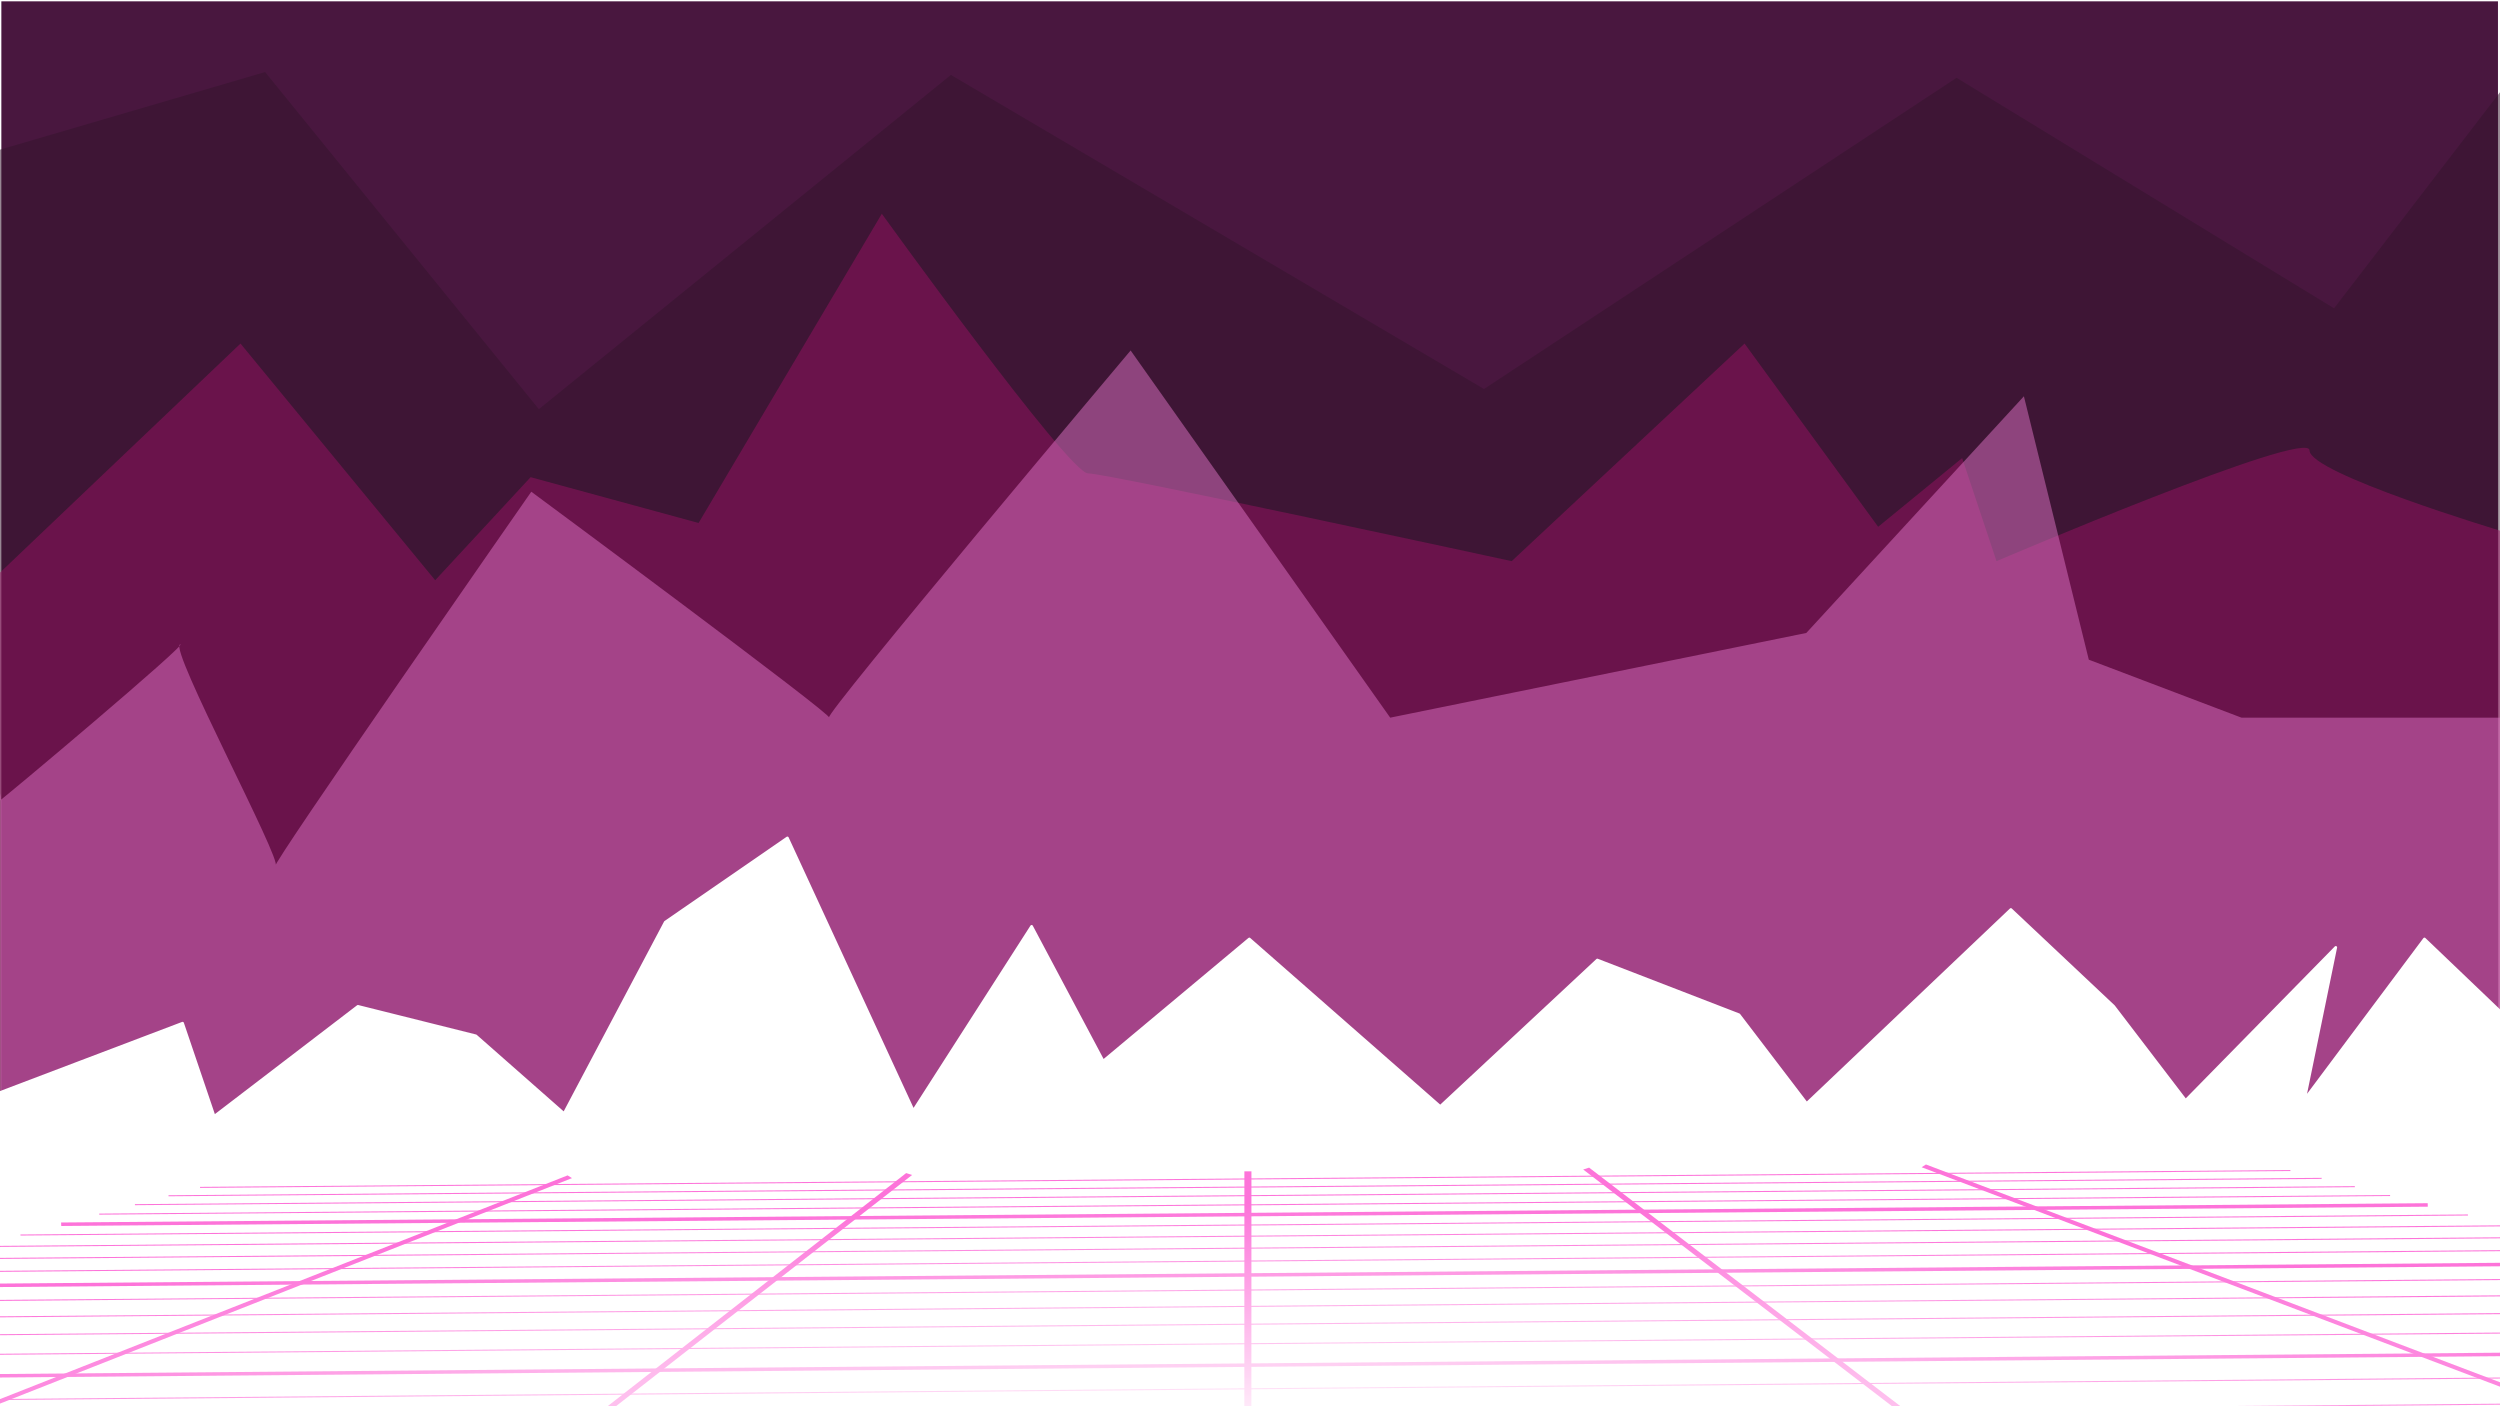 <?xml version="1.0" encoding="UTF-8" standalone="no"?>
<!-- Created with Inkscape (http://www.inkscape.org/) -->

<svg
   width="1016mm"
   height="571.5mm"
   viewBox="0 0 1016 571.5"
   version="1.1"
   id="svg1"
   inkscape:version="1.4 (e7c3feb1, 2024-10-09)"
   sodipodi:docname="background.svg"
   inkscape:export-filename="background5.png"
   inkscape:export-xdpi="96"
   inkscape:export-ydpi="96"
   xmlns:inkscape="http://www.inkscape.org/namespaces/inkscape"
   xmlns:sodipodi="http://sodipodi.sourceforge.net/DTD/sodipodi-0.dtd"
   xmlns:xlink="http://www.w3.org/1999/xlink"
   xmlns="http://www.w3.org/2000/svg"
   xmlns:svg="http://www.w3.org/2000/svg">
  <sodipodi:namedview
     id="namedview1"
     pagecolor="#505050"
     bordercolor="#eeeeee"
     borderopacity="1"
     inkscape:showpageshadow="0"
     inkscape:pageopacity="0"
     inkscape:pagecheckerboard="0"
     inkscape:deskcolor="#505050"
     inkscape:document-units="mm"
     inkscape:zoom="1.0353164"
     inkscape:cx="721.51856"
     inkscape:cy="4297.72"
     inkscape:window-width="1456"
     inkscape:window-height="916"
     inkscape:window-x="56"
     inkscape:window-y="38"
     inkscape:window-maximized="0"
     inkscape:current-layer="layer2"
     showgrid="true">
    <inkscape:page
       x="0"
       y="0"
       width="1016"
       height="571.5"
       id="page471"
       margin="0"
       bleed="0" />
    <inkscape:page
       x="159.523"
       y="1095.389"
       width="100"
       height="50"
       id="page472"
       inkscape:export-filename="button_disabled.png"
       inkscape:export-xdpi="96"
       inkscape:export-ydpi="96"
       margin="0"
       bleed="0" />
  </sodipodi:namedview>
  <defs
     id="defs1">
    <linearGradient
       id="linearGradient472"
       inkscape:collect="always">
      <stop
         style="stop-color:#ff67d8;stop-opacity:1;"
         offset="0"
         id="stop472" />
      <stop
         style="stop-color:#ff67d8;stop-opacity:0;"
         offset="1"
         id="stop473" />
    </linearGradient>
    <linearGradient
       id="linearGradient445"
       inkscape:collect="always">
      <stop
         style="stop-color:#ffffff;stop-opacity:1;"
         offset="0"
         id="stop445" />
      <stop
         style="stop-color:#ffffff;stop-opacity:0;"
         offset="0.868"
         id="stop446" />
    </linearGradient>
    <inkscape:path-effect
       effect="perspective-envelope"
       up_left_point="111.7,408.937"
       up_right_point="937.117,402.293"
       down_left_point="-904.766,678.56"
       down_right_point="1931.107,651.271"
       id="path-effect443"
       is_visible="true"
       lpeversion="1"
       deform_type="perspective"
       horizontal_mirror="false"
       vertical_mirror="false"
       overflow_perspective="false" />
    <inkscape:path-effect
       effect="perspective-envelope"
       up_left_point="0,0"
       up_right_point="30,0"
       down_left_point="0,25"
       down_right_point="30,25"
       id="path-effect442"
       is_visible="true"
       lpeversion="1"
       deform_type="perspective"
       horizontal_mirror="false"
       vertical_mirror="false"
       overflow_perspective="false" />
    <inkscape:path-effect
       effect="perspective-envelope"
       up_left_point="0,0"
       up_right_point="30,0"
       down_left_point="0,25"
       down_right_point="30,25"
       id="path-effect442-6"
       is_visible="true"
       lpeversion="1"
       deform_type="perspective"
       horizontal_mirror="false"
       vertical_mirror="false"
       overflow_perspective="false" />
    <radialGradient
       inkscape:collect="always"
       xlink:href="#linearGradient445"
       id="radialGradient446"
       cx="450.283"
       cy="353.267"
       fx="450.283"
       fy="353.267"
       r="301.997"
       gradientTransform="matrix(2.364,0.019,-6.698632e-4,0.378,-652.626,457.947)"
       gradientUnits="userSpaceOnUse" />
    <filter
       inkscape:collect="always"
       style="color-interpolation-filters:sRGB"
       id="filter471"
       x="-0"
       y="-0.005"
       width="1.001"
       height="1.009">
      <feGaussianBlur
         inkscape:collect="always"
         stdDeviation="0.281"
         id="feGaussianBlur471" />
    </filter>
    <radialGradient
       inkscape:collect="always"
       xlink:href="#linearGradient472"
       id="radialGradient473"
       cx="209.523"
       cy="1120.389"
       fx="209.523"
       fy="1120.389"
       r="44.022"
       gradientTransform="matrix(1,0,0,0.414,0,656.949)"
       gradientUnits="userSpaceOnUse" />
    <filter
       inkscape:collect="always"
       style="color-interpolation-filters:sRGB"
       id="filter473"
       x="-0.131"
       y="-0.373"
       width="1.262"
       height="1.745">
      <feGaussianBlur
         inkscape:collect="always"
         stdDeviation="2.614"
         id="feGaussianBlur473" />
    </filter>
  </defs>
  <g
     inkscape:label="Ebene 1"
     inkscape:groupmode="layer"
     id="layer1">
    <rect
       style="display:inline;opacity:1;fill:#49173f;fill-opacity:1;stroke:#ffffff;stroke-width:1.1;stroke-linecap:round;stroke-linejoin:round;stroke-opacity:1;paint-order:markers stroke fill"
       id="rect471"
       width="1015.725"
       height="571.5"
       x="0"
       y="0" />
    <path
       style="display:inline;fill:#34142c;fill-opacity:0.509;stroke:none;stroke-width:1.1;stroke-linecap:round;stroke-linejoin:round;stroke-opacity:1;paint-order:markers stroke fill"
       d="M -0.275,60.895 107.737,29.276 218.987,166.29 386.448,30.447 603.092,158.092 795.145,31.618 948.553,125.303 1016,37.474 1015.725,571.5 H 0 Z"
       id="path11" />
    <path
       style="display:inline;fill:#951261;fill-opacity:0.509;stroke:none;stroke-width:1.1;stroke-linecap:round;stroke-linejoin:round;paint-order:markers stroke fill"
       d="m 0,232.709 97.738,-93.083 79.121,96.186 38.785,-41.888 68.261,18.617 74.467,-125.663 c 0,0 76.018,105.495 83.775,105.495 7.757,0 172.204,35.682 172.204,35.682 l 94.635,-88.429 54.299,74.467 34.131,-27.925 13.963,41.888 c 0,0 127.214,-54.299 127.214,-44.99 0,9.308 77.409,32.579 77.409,32.579 V 169.102 571.5 H 0 Z"
       id="path5" />
    <path
       style="display:inline;fill:#dd73c2;fill-opacity:0.509;stroke:none;stroke-width:1.1;stroke-linecap:round;stroke-linejoin:round;paint-order:markers stroke fill"
       d="m -0.275,325.496 c 0.55,0 78.12,-65.158 73.465,-63.607 -4.654,1.551 41.888,88.429 38.785,89.981 -3.103,1.551 103.943,-152.036 103.943,-152.036 0,0 124.111,91.826 121.008,91.826 -3.103,0 122.56,-149.228 122.56,-149.228 l 105.495,149.228 169.102,-34.425 88.429,-96.186 26.374,107.046 62.056,23.565 H 1016.275 V 577.409 H 0.275 V 322.393"
       id="path6" />
    <path
       style="display:inline;opacity:1;fill:#ffffff;fill-opacity:1;stroke:#ffffff;stroke-width:1.1;stroke-linecap:round;stroke-linejoin:round;stroke-opacity:1;paint-order:markers stroke fill"
       d="m 0,443.992 74.199,-28.17 12.844,37.857 58.409,-44.702 47.914,11.978 35.872,31.577 41.132,-77.779 49.625,-34.224 51.192,110.858 48.057,-74.923 29.09,54.758 59.39,-49.625 77.599,68.061 63.821,-59.505 57.581,22.246 27.504,36.059 82.988,-78.839 41.805,39.358 29.219,38.238 61.015,-62.195 -12.708,61.806 48.742,-65.228 30.433,29.09 V 571.5 H 0 Z"
       id="path471" />
    <g
       id="g443"
       inkscape:path-effect="#path-effect443"
       style="display:inline;mix-blend-mode:normal;fill:none;stroke:#fd73d9;stroke-opacity:1;filter:url(#filter471)"
       transform="translate(-18.287,70.409)">
      <g
         inkscape:label="GridCartesian:X6:Y5"
         transform="matrix(10.821,0,0,5.368,291.304,286.91)"
         id="g442"
         style="display:inline;fill:none;stroke:#fd73d9;stroke-opacity:1"
         inkscape:path-effect="#path-effect442">
        <g
           inkscape:label="MajorXGridlines"
           id="g417"
           style="fill:none;stroke:#fd73d9;stroke-opacity:1">
          <path
             style="fill:none;stroke:#fd73d9;stroke-width:0.265;stroke-opacity:1"
             d="M -3.831,22.525 -66.223,72.099"
             inkscape:label="MajorXDiv1"
             id="path413"
             inkscape:original-d="M 5,0 V 25" />
          <path
             style="fill:none;stroke:#fd73d9;stroke-width:0.265;stroke-opacity:1"
             d="M 8.914,22.318 -22.169,71.245"
             inkscape:label="MajorXDiv2"
             id="path414"
             inkscape:original-d="M 10,0 V 25" />
          <path
             style="fill:none;stroke:#fd73d9;stroke-width:0.265;stroke-opacity:1"
             d="m 21.637,22.112 -0.006,48.284"
             inkscape:label="MajorXDiv3"
             id="path415"
             inkscape:original-d="M 15,0 V 25" />
          <path
             style="fill:none;stroke:#fd73d9;stroke-width:0.265;stroke-opacity:1"
             d="M 34.34,21.905 65.182,69.55"
             inkscape:label="MajorXDiv4"
             id="path416"
             inkscape:original-d="M 20,0 V 25" />
          <path
             style="fill:none;stroke:#fd73d9;stroke-width:0.265;stroke-opacity:1"
             d="m 47.021,21.7 61.462,47.011"
             inkscape:label="MajorXDiv5"
             id="path417"
             inkscape:original-d="M 25,0 V 25" />
        </g>
        <g
           inkscape:label="MajorYGridlines"
           id="g421"
           style="fill:none;stroke:#fd73d9;stroke-opacity:1">
          <path
             style="fill:none;stroke:#fd73d9;stroke-width:0.265;stroke-opacity:1"
             d="m -22.933,26.12 88.881,-1.461"
             inkscape:label="MajorYDiv1"
             id="path418"
             inkscape:original-d="M 0,5 H 30" />
          <path
             style="fill:none;stroke:#fd73d9;stroke-width:0.265;stroke-opacity:1"
             d="M -31.785,30.853 74.686,29.07"
             inkscape:label="MajorYDiv2"
             id="path419"
             inkscape:original-d="M 0,10 H 30" />
          <path
             style="fill:none;stroke:#fd73d9;stroke-width:0.265;stroke-opacity:1"
             d="M -45.025,37.932 87.717,35.65"
             inkscape:label="MajorYDiv3"
             id="path420"
             inkscape:original-d="M 0,15 H 30" />
          <path
             style="fill:none;stroke:#fd73d9;stroke-width:0.265;stroke-opacity:1"
             d="M -66.987,49.675 109.236,46.515"
             inkscape:label="MajorYDiv4"
             id="path421"
             inkscape:original-d="M 0,20 H 30" />
        </g>
        <g
           inkscape:label="SubMinorYGridlines"
           id="g441"
           style="fill:none;stroke:#fd73d9;stroke-opacity:1">
          <path
             style="fill:none;stroke:#fd73d9;stroke-width:0.079;stroke-opacity:1"
             d="M -17.716,23.33 60.789,22.053"
             inkscape:label="SubminorXDiv0:0:1"
             id="path422"
             inkscape:original-d="M 0,1 H 30" />
          <path
             style="fill:none;stroke:#fd73d9;stroke-width:0.079;stroke-opacity:1"
             d="M -18.903,23.964 61.962,22.646"
             inkscape:label="SubminorXDiv0:0:2"
             id="path423"
             inkscape:original-d="M 0,2 H 30" />
          <path
             style="fill:none;stroke:#fd73d9;stroke-width:0.079;stroke-opacity:1"
             d="M -20.163,24.638 63.209,23.275"
             inkscape:label="SubminorXDiv0:0:3"
             id="path424"
             inkscape:original-d="M 0,3 H 30" />
          <path
             style="fill:none;stroke:#fd73d9;stroke-width:0.079;stroke-opacity:1"
             d="M -21.504,25.355 64.534,23.945"
             inkscape:label="SubminorXDiv0:0:4"
             id="path425"
             inkscape:original-d="M 0,4 H 30" />
          <path
             style="fill:none;stroke:#fd73d9;stroke-width:0.079;stroke-opacity:1"
             d="m -24.461,26.936 91.918,-1.516"
             inkscape:label="SubminorXDiv1:0:1"
             id="path426"
             inkscape:original-d="M 0,6 H 30" />
          <path
             style="fill:none;stroke:#fd73d9;stroke-width:0.079;stroke-opacity:1"
             d="M -26.097,27.811 69.073,26.236"
             inkscape:label="SubminorXDiv1:0:2"
             id="path427"
             inkscape:original-d="M 0,7 H 30" />
          <path
             style="fill:none;stroke:#fd73d9;stroke-width:0.079;stroke-opacity:1"
             d="M -27.854,28.75 70.807,27.112"
             inkscape:label="SubminorXDiv1:0:3"
             id="path428"
             inkscape:original-d="M 0,8 H 30" />
          <path
             style="fill:none;stroke:#fd73d9;stroke-width:0.079;stroke-opacity:1"
             d="M -29.744,29.761 72.673,28.054"
             inkscape:label="SubminorXDiv1:0:4"
             id="path429"
             inkscape:original-d="M 0,9 H 30" />
          <path
             style="fill:none;stroke:#fd73d9;stroke-width:0.079;stroke-opacity:1"
             d="M -33.995,32.034 76.864,30.17"
             inkscape:label="SubminorXDiv2:0:1"
             id="path430"
             inkscape:original-d="M 0,11 H 30" />
          <path
             style="fill:none;stroke:#fd73d9;stroke-width:0.079;stroke-opacity:1"
             d="M -36.396,33.318 79.229,31.364"
             inkscape:label="SubminorXDiv2:0:2"
             id="path431"
             inkscape:original-d="M 0,12 H 30" />
          <path
             style="fill:none;stroke:#fd73d9;stroke-width:0.079;stroke-opacity:1"
             d="M -39.012,34.717 81.805,32.665"
             inkscape:label="SubminorXDiv2:0:3"
             id="path432"
             inkscape:original-d="M 0,13 H 30" />
          <path
             style="fill:none;stroke:#fd73d9;stroke-width:0.079;stroke-opacity:1"
             d="m -41.877,36.249 126.499,-2.161"
             inkscape:label="SubminorXDiv2:0:4"
             id="path433"
             inkscape:original-d="M 0,14 H 30" />
          <path
             style="fill:none;stroke:#fd73d9;stroke-width:0.079;stroke-opacity:1"
             d="M -48.501,39.791 91.131,37.374"
             inkscape:label="SubminorXDiv3:0:1"
             id="path434"
             inkscape:original-d="M 0,16 H 30" />
          <path
             style="fill:none;stroke:#fd73d9;stroke-width:0.079;stroke-opacity:1"
             d="M -52.36,41.854 94.917,39.286"
             inkscape:label="SubminorXDiv3:0:2"
             id="path435"
             inkscape:original-d="M 0,17 H 30" />
          <path
             style="fill:none;stroke:#fd73d9;stroke-width:0.079;stroke-opacity:1"
             d="M -56.668,44.158 99.14,41.418"
             inkscape:label="SubminorXDiv3:0:3"
             id="path436"
             inkscape:original-d="M 0,18 H 30" />
          <path
             style="fill:none;stroke:#fd73d9;stroke-width:0.079;stroke-opacity:1"
             d="M -61.509,46.746 103.879,43.811"
             inkscape:label="SubminorXDiv3:0:4"
             id="path437"
             inkscape:original-d="M 0,19 H 30" />
          <path
             style="fill:none;stroke:#fd73d9;stroke-width:0.079;stroke-opacity:1"
             d="M -73.239,53.018 115.338,49.597"
             inkscape:label="SubminorXDiv4:0:1"
             id="path438"
             inkscape:original-d="M 0,21 H 30" />
          <path
             style="fill:none;stroke:#fd73d9;stroke-width:0.079;stroke-opacity:1"
             d="M -80.44,56.868 122.355,53.14"
             inkscape:label="SubminorXDiv4:0:2"
             id="path439"
             inkscape:original-d="M 0,22 H 30" />
          <path
             style="fill:none;stroke:#fd73d9;stroke-width:0.079;stroke-opacity:1"
             d="M -88.823,61.351 130.508,57.256"
             inkscape:label="SubminorXDiv4:0:3"
             id="path440"
             inkscape:original-d="M 0,23 H 30" />
          <path
             style="fill:none;stroke:#fd73d9;stroke-width:0.079;stroke-opacity:1"
             d="M -98.706,66.636 140.097,62.098"
             inkscape:label="SubminorXDiv4:0:4"
             id="path441"
             inkscape:original-d="M 0,24 H 30" />
        </g>
      </g>
    </g>
    <ellipse
       style="display:inline;opacity:1;fill:url(#radialGradient446);stroke:none;stroke-width:3.578;stroke-linecap:round;stroke-linejoin:round;stroke-opacity:1;paint-order:markers stroke fill"
       id="path443"
       cx="411.704"
       cy="600.044"
       rx="673.648"
       ry="114.188"
       transform="matrix(1,-0.013,0.159,0.987,0,0)" />
  </g>
  <g
     inkscape:groupmode="layer"
     id="layer2"
     inkscape:label="Button">
    <ellipse
       style="opacity:1;fill:#a8a8a8;fill-opacity:1;stroke:#6c1556;stroke-width:8.414;stroke-linecap:round;stroke-linejoin:round;stroke-opacity:1;paint-order:markers stroke fill"
       id="path472"
       ry="14.147"
       rx="39.96"
       cy="1120.389"
       cx="209.643" />
    <ellipse
       style="display:none;mix-blend-mode:normal;fill:#989898;fill-opacity:1;stroke:url(#radialGradient473);stroke-width:8.365;stroke-linecap:round;stroke-linejoin:round;stroke-opacity:1;paint-order:markers stroke fill;filter:url(#filter473)"
       id="path472-6"
       ry="14.027"
       rx="39.839"
       cy="1120.389"
       cx="209.523" />
  </g>
</svg>
